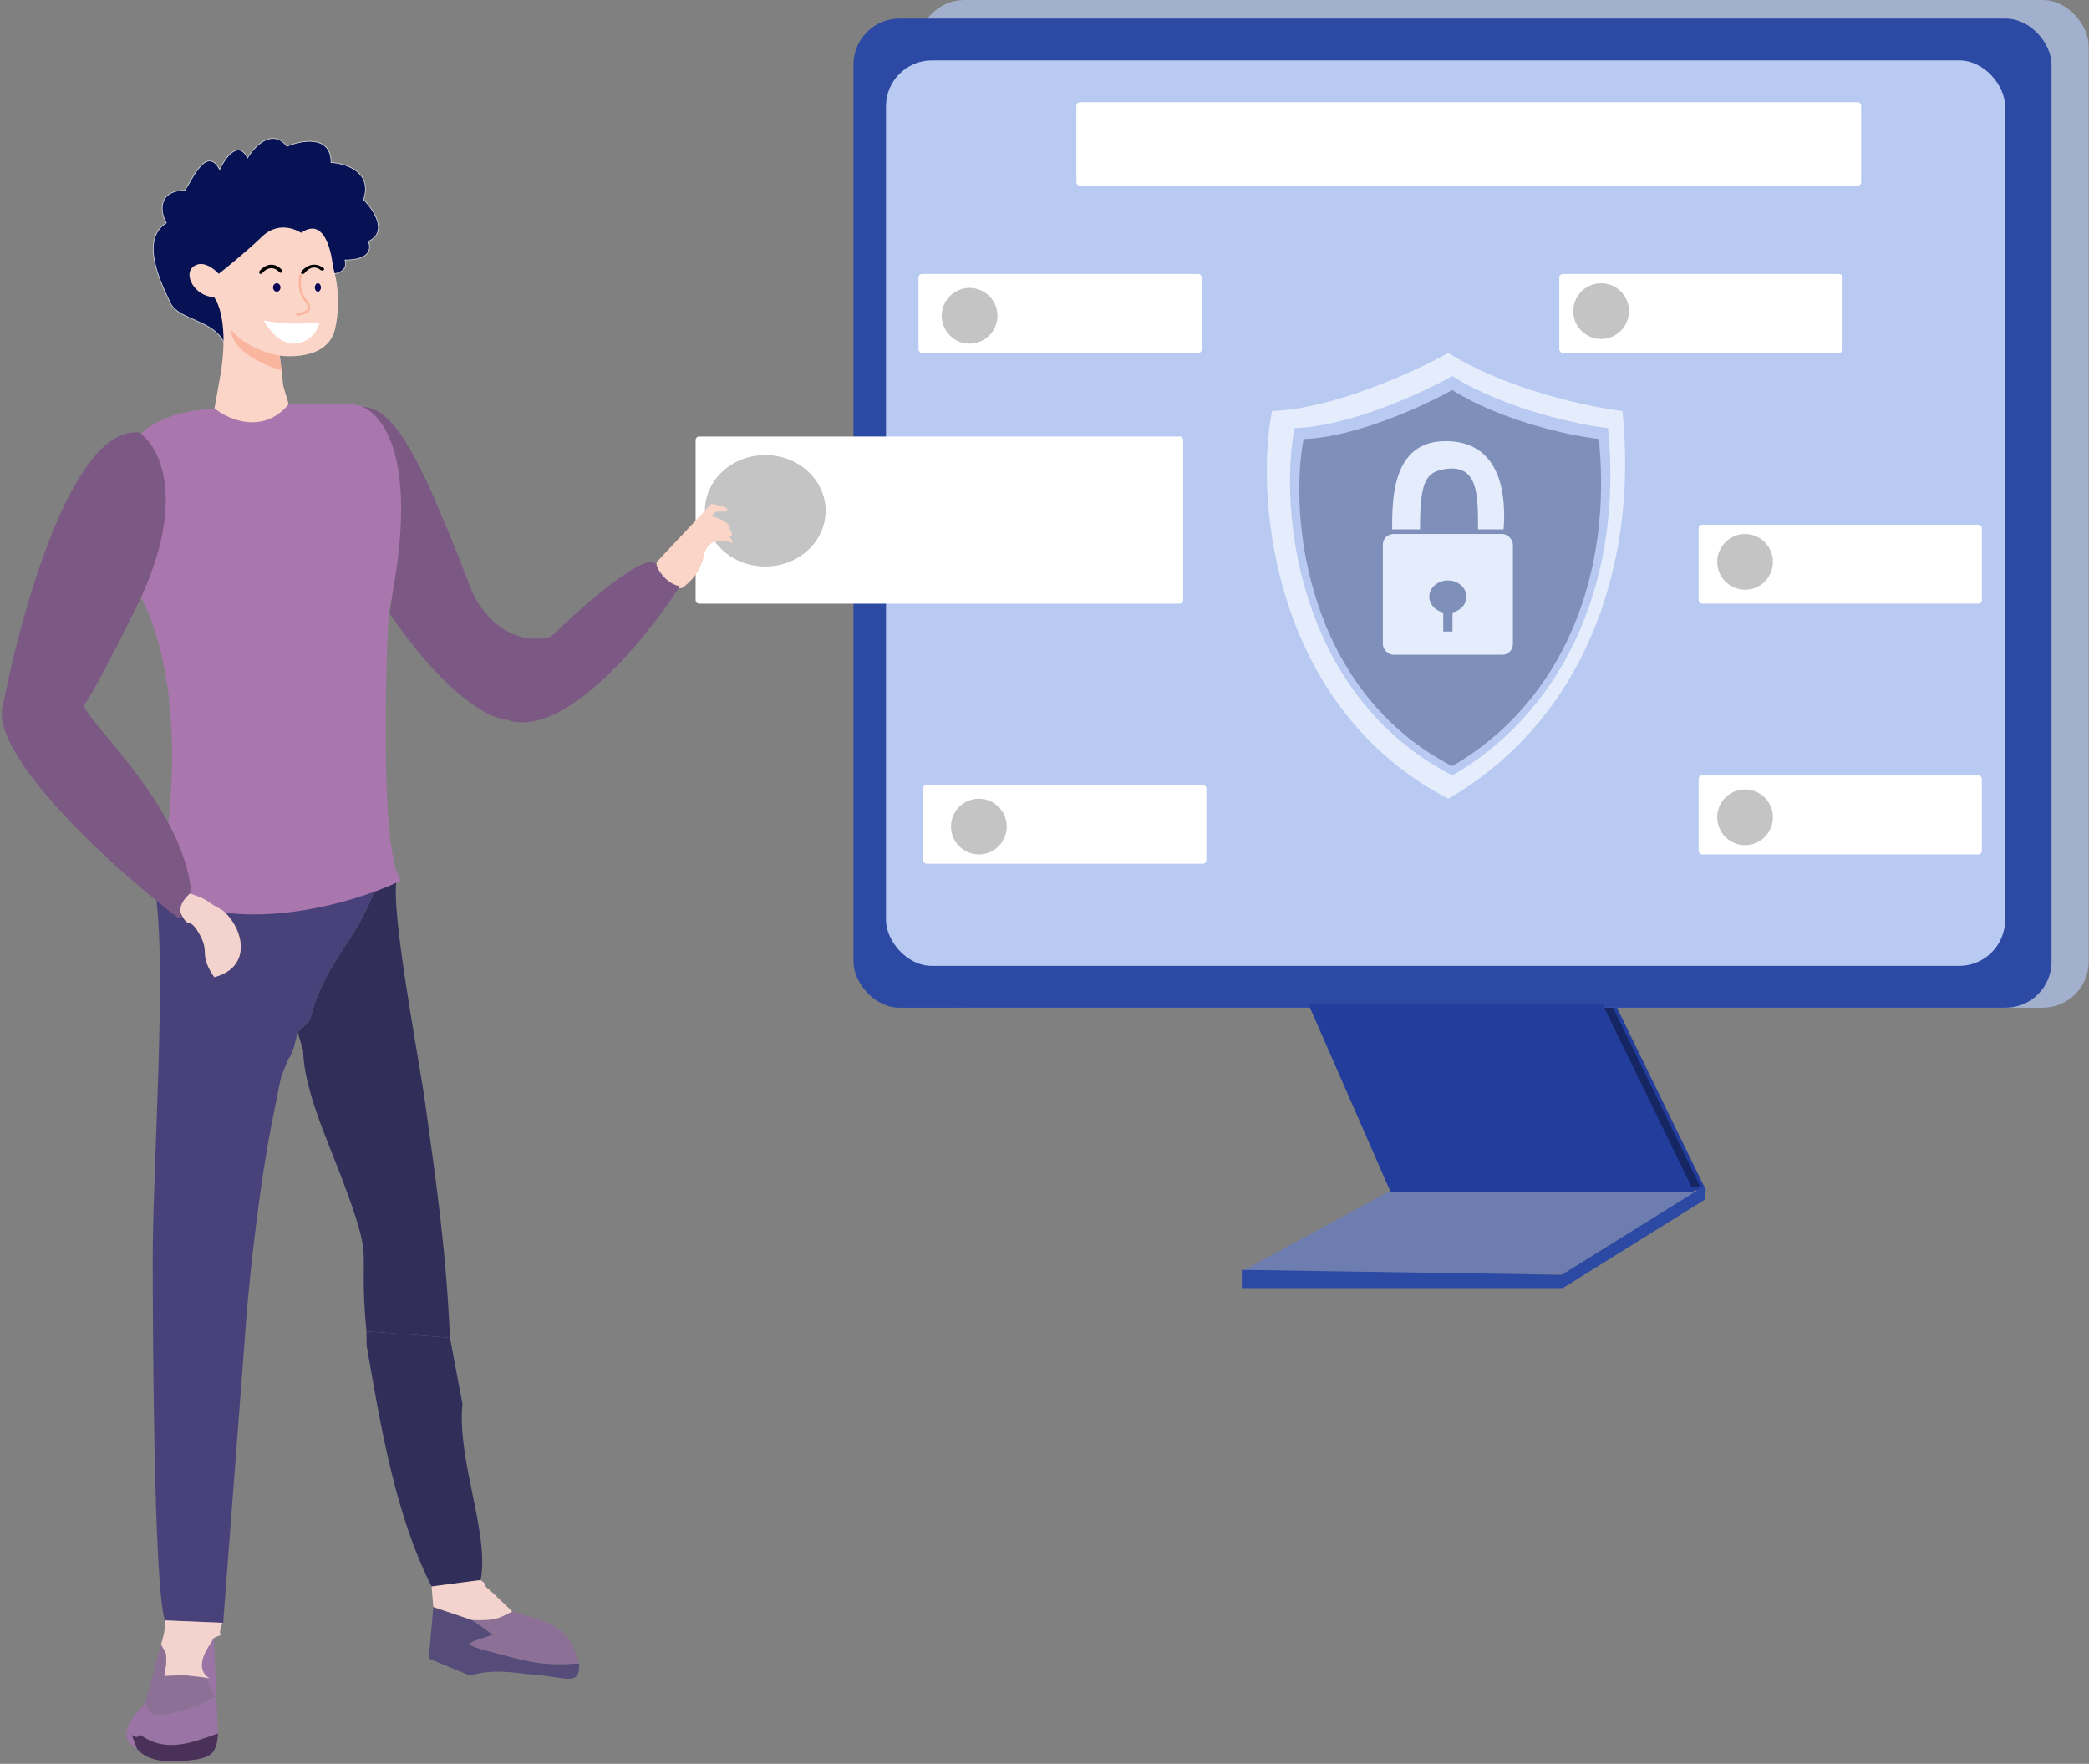 <svg width="591" height="499" viewBox="0 0 591 499" fill="none" xmlns="http://www.w3.org/2000/svg">
<rect x="0" y="0" width="591" height="499" fill="#808080" stroke="none"/>
<path d="M48.346 86.048C50.974 90.646 60.827 90.646 63.454 97.215L94.326 77.509C98.004 76.983 98.048 74.662 97.61 73.568C104.967 73.568 105.055 70.064 104.179 68.313C109.959 65.685 105.712 59.336 102.865 56.489C105.493 48.607 97.829 46.199 93.669 45.98C93.669 38.097 85.349 39.63 81.189 41.382C76.985 36.127 71.993 41.382 70.022 44.666C67.395 39.411 63.673 44.666 62.14 47.95C58.462 41.119 54.477 50.578 52.287 53.862C44.931 53.862 45.062 59.555 47.032 63.058C39.676 67.787 45.062 79.26 48.346 86.048Z" fill="#061254" stroke="#D6D6D6" stroke-width="0.2"/>
<path d="M397.136 336.31L374.146 283.761H456.253L481.87 336.31H397.136Z" fill="#152663" stroke="#223D9B"/>
<rect x="259.854" width="331.055" height="285.075" rx="13" fill="#A2B0CD"/>
<rect x="241.462" y="5.255" width="338.937" height="279.82" rx="13" fill="#2C4AA4"/>
<rect x="250.657" y="17.078" width="316.604" height="256.173" rx="13" fill="#B8CAF2"/>
<rect x="304.52" y="28.902" width="222.017" height="23.647" rx="1" fill="white"/>
<rect x="259.854" y="77.509" width="80.136" height="22.333" rx="1" fill="white"/>
<rect x="441.146" y="77.509" width="80.136" height="22.333" rx="1" fill="white"/>
<rect x="480.557" y="148.449" width="80.136" height="22.333" rx="1" fill="white"/>
<rect x="480.557" y="219.39" width="80.136" height="22.333" rx="1" fill="white"/>
<rect x="261.167" y="222.017" width="80.136" height="22.333" rx="1" fill="white"/>
<rect x="196.795" y="123.489" width="137.94" height="47.294" rx="1" fill="white"/>
<path d="M393.852 336.967L370.862 284.418H452.969L478.586 336.967H393.852Z" fill="#223D9B" stroke="#223D9B"/>
<path d="M392.981 337.624L351.813 359.957H441.99L477.929 337.624H392.981Z" fill="#6E7DB0" stroke="#6E7DB0"/>
<path d="M351.813 363.898V359.76L442.004 361.139L481.871 336.31V339.069L442.004 363.898H351.813Z" fill="#2C4AA4" stroke="#2C4AA4"/>
<circle cx="274.304" cy="89.332" r="7.882" fill="#C4C4C4"/>
<circle cx="452.969" cy="88.019" r="7.882" fill="#C4C4C4"/>
<circle cx="493.694" cy="158.959" r="7.882" fill="#C4C4C4"/>
<circle cx="493.694" cy="231.213" r="7.882" fill="#C4C4C4"/>
<circle cx="276.932" cy="233.84" r="7.882" fill="#C4C4C4"/>
<ellipse cx="216.501" cy="144.508" rx="17.078" ry="15.764" fill="#C4C4C4"/>
<path d="M359.835 116.263C377.176 115.738 400.342 105.097 409.756 99.842C426.572 110.352 449.606 115.169 459.021 116.263C463.619 161.586 447.197 204.282 409.756 225.958C360.886 200.735 354.8 142.538 359.835 116.263Z" fill="#E5ECFC"/>
<path d="M366.25 121.121C381.753 120.651 402.462 111.118 410.879 106.411C425.913 115.825 446.505 120.141 454.922 121.121C459.032 161.723 444.352 199.971 410.879 219.39C367.189 196.794 361.748 144.659 366.25 121.121Z" fill="#B8CAF2"/>
<path d="M368.802 124.207C383.406 123.764 402.915 114.785 410.844 110.352C425.006 119.219 444.404 123.284 452.333 124.207C456.206 162.449 442.376 198.473 410.844 216.762C369.687 195.48 364.561 146.376 368.802 124.207Z" fill="#7E90BA"/>
<rect x="391.225" y="151.077" width="36.784" height="34.157" rx="3" fill="#E5ECFC"/>
<ellipse cx="409.616" cy="168.812" rx="5.255" ry="4.598" fill="#7E90BA"/>
<rect x="408.303" y="172.096" width="2.627" height="6.569" fill="#7E90BA"/>
<path d="M393.852 149.763H401.734C401.734 136.626 403.107 133.521 408.96 132.685C418.156 131.371 418.156 139.91 418.156 149.763H425.381C426.038 141.443 425.381 124.802 408.96 124.802C393.852 124.802 393.852 141.224 393.852 149.763Z" fill="#E5ECFC"/>
<path fill-rule="evenodd" clip-rule="evenodd" d="M46.64 458.411L62.96 459.103L63.093 459.608L69.274 378.448C70.306 363.453 72.103 348.021 74.266 333.161C75.267 326.291 76.398 320.095 77.792 313.189C78.027 312.025 79.382 305.092 79.587 304.561C83.136 295.32 80.532 302.81 83.16 296.242L84.219 292.031C89.739 286.702 86.575 290.114 89.672 282.242C94.597 269.732 101.136 265.041 106.194 251.383C99.512 253.328 93.382 255.872 84.662 256.362C79.633 256.645 75.961 255.882 71.404 255.77C60.803 255.505 65.585 253.144 63.004 257.549C69.055 262.78 71.396 273.644 60.611 276.438C56.028 269.617 59.623 269.721 56.299 264.015C53.097 258.516 53.613 264.14 50.34 256.653C45.933 253.251 48.473 260.884 46.048 253.688C45.621 252.419 44.233 252.878 43.487 252.22L44.033 253.129C47.209 274.445 43.152 330.706 43.201 356.851C43.234 373.306 43.408 448.344 46.64 458.411Z" fill="#49427A"/>
<path fill-rule="evenodd" clip-rule="evenodd" d="M106.194 251.383C101.136 265.041 94.597 269.732 89.672 282.241C86.575 290.114 89.739 286.702 84.219 292.031L85.781 297.267C85.911 308.162 92.851 323.065 96.862 333.758C106.278 358.862 101.238 350.892 103.671 376.611L127.299 378.448C126.216 354.11 123.676 336.427 120.336 312.36C118.57 299.641 110.432 257.77 112.232 248.701L106.194 251.383Z" fill="#322E5A"/>
<path fill-rule="evenodd" clip-rule="evenodd" d="M122.1 448.818L135.985 446.996C138.533 433.887 129.267 413.287 130.83 397.11L127.299 378.448L103.671 376.611L103.722 380.607C107.973 405.402 112.178 429.232 122.1 448.818Z" fill="#322E5A"/>
<path fill-rule="evenodd" clip-rule="evenodd" d="M132.862 473.996C139.889 472.195 143.869 473.026 151.613 473.858C159.61 474.341 164.274 477.339 163.82 470.597C153.492 471.166 151.026 470.477 140.89 467.833C129.862 464.955 131.583 465.113 139.547 462.477L133.531 458.304L122.59 454.624L121.314 469.206L132.862 473.996V473.996Z" fill="#554C79"/>
<path fill-rule="evenodd" clip-rule="evenodd" d="M133.531 458.304L139.547 462.477C131.583 465.113 129.862 464.955 140.89 467.833C151.026 470.477 153.492 471.166 163.82 470.597C160.739 459.225 155.27 459.072 144.911 455.867C141.069 457.932 139.96 458.534 133.531 458.304Z" fill="#8D7095"/>
<path fill-rule="evenodd" clip-rule="evenodd" d="M52.172 473.96C61.443 475.657 56.758 472.814 60.797 480.009L56.59 482.236C55.801 482.538 55.285 482.731 54.424 483.01C40.504 487.529 42.723 483.594 41.066 481.871C37.874 485.209 32.221 491.331 38.763 494.784C36.123 487.45 37.527 493.026 39.777 490.839C47.059 496.17 54.922 492.763 61.681 490.405L60.494 463.367L58.908 465.973C52.264 476.752 67.436 475.154 52.172 473.96Z" fill="#9A74A5"/>
<path d="M94.779 93.112C92.606 102.387 79.746 100.717 79.161 100.631H79.146L79.656 105.041L80.15 109.243L81.846 114.95L74.62 120.861H64.768L60.546 116.263L62.599 104.722C64.817 88.983 60.546 84.069 60.546 84.069C55.195 83.884 51.613 77.643 54.805 75.346C57.998 73.061 61.88 77.471 61.88 77.471C61.88 77.471 68.894 71.955 74.17 66.918C79.431 61.88 85.187 65.873 85.187 65.873C92.981 60.394 94.195 75.493 94.195 75.493C94.195 75.493 97.012 83.614 94.779 93.112Z" fill="#FBD5C8"/>
<path d="M79.678 104.768C79.678 104.768 65.731 101.11 65.228 92.945C65.228 92.945 68.284 98.346 79.126 100.663L79.678 104.768V104.768Z" fill="#FAB59E"/>
<path d="M78.301 82.518C78.883 82.518 79.355 81.985 79.355 81.327C79.355 80.669 78.883 80.136 78.301 80.136C77.719 80.136 77.248 80.669 77.248 81.327C77.248 81.985 77.719 82.518 78.301 82.518Z" fill="#070455"/>
<path d="M89.93 82.518C90.404 82.518 90.789 81.985 90.789 81.327C90.789 80.669 90.404 80.136 89.93 80.136C89.456 80.136 89.071 80.669 89.071 81.327C89.071 81.985 89.456 82.518 89.93 82.518Z" fill="#070455"/>
<path d="M73.78 77.509C73.678 77.509 73.576 77.469 73.487 77.401C73.283 77.227 73.245 76.918 73.41 76.716C73.461 76.648 74.698 75.022 76.547 74.888C77.656 74.82 78.728 75.304 79.735 76.326C79.913 76.514 79.926 76.823 79.748 77.025C79.569 77.213 79.276 77.227 79.084 77.038C78.281 76.205 77.452 75.815 76.611 75.869C75.183 75.963 74.162 77.307 74.15 77.321C74.061 77.455 73.92 77.509 73.78 77.509V77.509Z" fill="black"/>
<path d="M85.68 77.509C85.591 77.509 85.516 77.498 85.427 77.466C85.159 77.368 85.054 77.13 85.188 76.936C85.233 76.86 86.485 75.107 88.496 74.902C89.554 74.793 90.583 75.118 91.551 75.875C91.76 76.038 91.745 76.286 91.521 76.438C91.298 76.589 90.955 76.579 90.746 76.416C90.031 75.865 89.331 75.616 88.645 75.681C87.2 75.832 86.172 77.271 86.157 77.282C86.068 77.422 85.874 77.509 85.68 77.509V77.509Z" fill="black"/>
<path d="M84.138 89.332C83.973 89.332 83.843 89.196 83.819 89.005C83.796 88.801 83.925 88.61 84.102 88.583C84.763 88.488 86.791 88.175 87.074 87.221C87.251 86.635 86.72 85.859 86.26 85.3C83.642 82.209 84.68 77.959 84.715 77.782C84.763 77.577 84.939 77.468 85.116 77.523C85.293 77.577 85.388 77.782 85.34 77.986C85.329 78.027 84.373 82.004 86.72 84.783C87.605 85.818 87.911 86.704 87.687 87.466C87.322 88.692 85.623 89.114 84.197 89.332C84.173 89.319 84.161 89.332 84.138 89.332V89.332Z" fill="#FAB59E"/>
<path d="M83.69 91.57C77.85 91.455 74.62 90.646 74.62 90.646C74.62 90.646 78.171 97.738 83.69 97.184C89.208 96.606 90.385 91.339 90.385 91.339L83.69 91.57Z" fill="white"/>
<path d="M192.973 166.348C192.973 166.348 198.039 163.111 199.056 157.44C200.085 151.772 205.633 152.54 207.131 153.705C207.131 153.705 207.404 153.142 206.376 151.746C206.376 151.746 208.068 151.762 206.323 149.617C206.323 149.617 206.994 149.089 205.453 147.845C203.912 146.602 201.442 146.121 201.442 146.121C201.442 146.121 201.798 144.796 202.906 144.729C204.003 144.659 205.234 144.974 205.776 144.196C206.306 143.415 201.268 142.544 201.268 142.544L185.73 159.066C185.731 159.05 186.382 167.415 192.973 166.348V166.348Z" fill="#FBD5C8"/>
<path fill-rule="evenodd" clip-rule="evenodd" d="M45.547 465.258L46.921 467.81C47.082 470.888 47.074 470.625 46.408 474.18L52.173 473.96C67.436 475.154 52.264 476.752 58.908 465.972L60.494 463.367C64.237 461.731 60.953 463.944 62.96 459.103L46.64 458.411C46.645 458.937 46.673 459.657 46.637 459.988C46.602 460.34 46.515 461.295 46.471 461.652C46.418 462.112 45.782 464.579 45.547 465.258Z" fill="#F4D2CE"/>
<path fill-rule="evenodd" clip-rule="evenodd" d="M41.066 481.871C42.723 483.594 40.505 487.529 54.424 483.01C55.285 482.732 55.801 482.538 56.59 482.236L60.797 480.009C56.758 472.814 61.443 475.658 52.172 473.96L46.407 474.18C47.074 470.625 47.082 470.888 46.921 467.81L45.547 465.258L41.066 481.871Z" fill="#8D7095"/>
<path fill-rule="evenodd" clip-rule="evenodd" d="M122.101 448.818L122.591 454.624L133.532 458.304C139.96 458.534 141.069 457.932 144.911 455.867L138.495 449.75C138.211 449.464 137.464 449.229 137.254 448.405C137.04 447.55 136.414 447.461 135.985 446.996L122.101 448.818V448.818Z" fill="#F4D2CE"/>
<path fill-rule="evenodd" clip-rule="evenodd" d="M38.763 494.784C41.658 498.245 47.11 498.651 52.255 498.161C59.584 497.464 61.242 496.584 61.681 490.405C54.922 492.763 47.059 496.17 39.777 490.839C37.528 493.026 36.123 487.45 38.763 494.784Z" fill="#4A3159"/>
<path d="M133.081 167.498C119.418 132.291 112.061 116.263 102.865 115.607C109.434 126.116 114.032 156.769 110.747 173.41C126.512 196.531 138.773 202.749 142.933 202.968C158.698 209.274 181.907 181.073 191.541 166.184C187.862 165.133 185.629 161.367 184.972 159.616C180.768 158.039 163.953 172.972 156.07 180.635C143.459 183.788 135.489 173.191 133.081 167.498Z" fill="#7C5984" stroke="#7C5984"/>
<path d="M81.846 114.95C74.489 123.357 64.767 119.329 60.826 116.263C49.791 116.263 42.653 120.642 40.464 122.832C51.499 132.291 45.062 157.426 40.464 168.812C53.601 195.086 49.003 234.935 45.062 251.576C66.607 264.713 99.143 255.298 112.718 248.948C107.463 240.54 108.339 195.086 109.434 173.41C118.892 128.744 107.244 115.825 100.238 114.95H81.846Z" fill="#AA76AE" stroke="#AA76AE"/>
<path fill-rule="evenodd" clip-rule="evenodd" d="M63.004 257.549C55.957 253.731 60.854 255.295 52.173 252.197L50.34 256.653C53.613 264.14 53.097 258.516 56.299 264.015C59.623 269.721 56.028 269.617 60.611 276.438C71.396 273.644 69.055 262.78 63.004 257.549Z" fill="#F4D2CE"/>
<path d="M39.15 169.469C52.287 141.093 44.624 126.554 39.15 122.832C20.758 121.256 6.089 174.286 1.053 200.998C-0.524 215.186 33.676 246.54 50.974 259.458C49.397 256.305 52.287 253.327 53.601 252.232C50.974 226.615 20.758 201.655 23.386 199.027C25.488 196.925 34.771 178.446 39.15 169.469Z" fill="#7C5984" stroke="#7C5984"/>
</svg>
